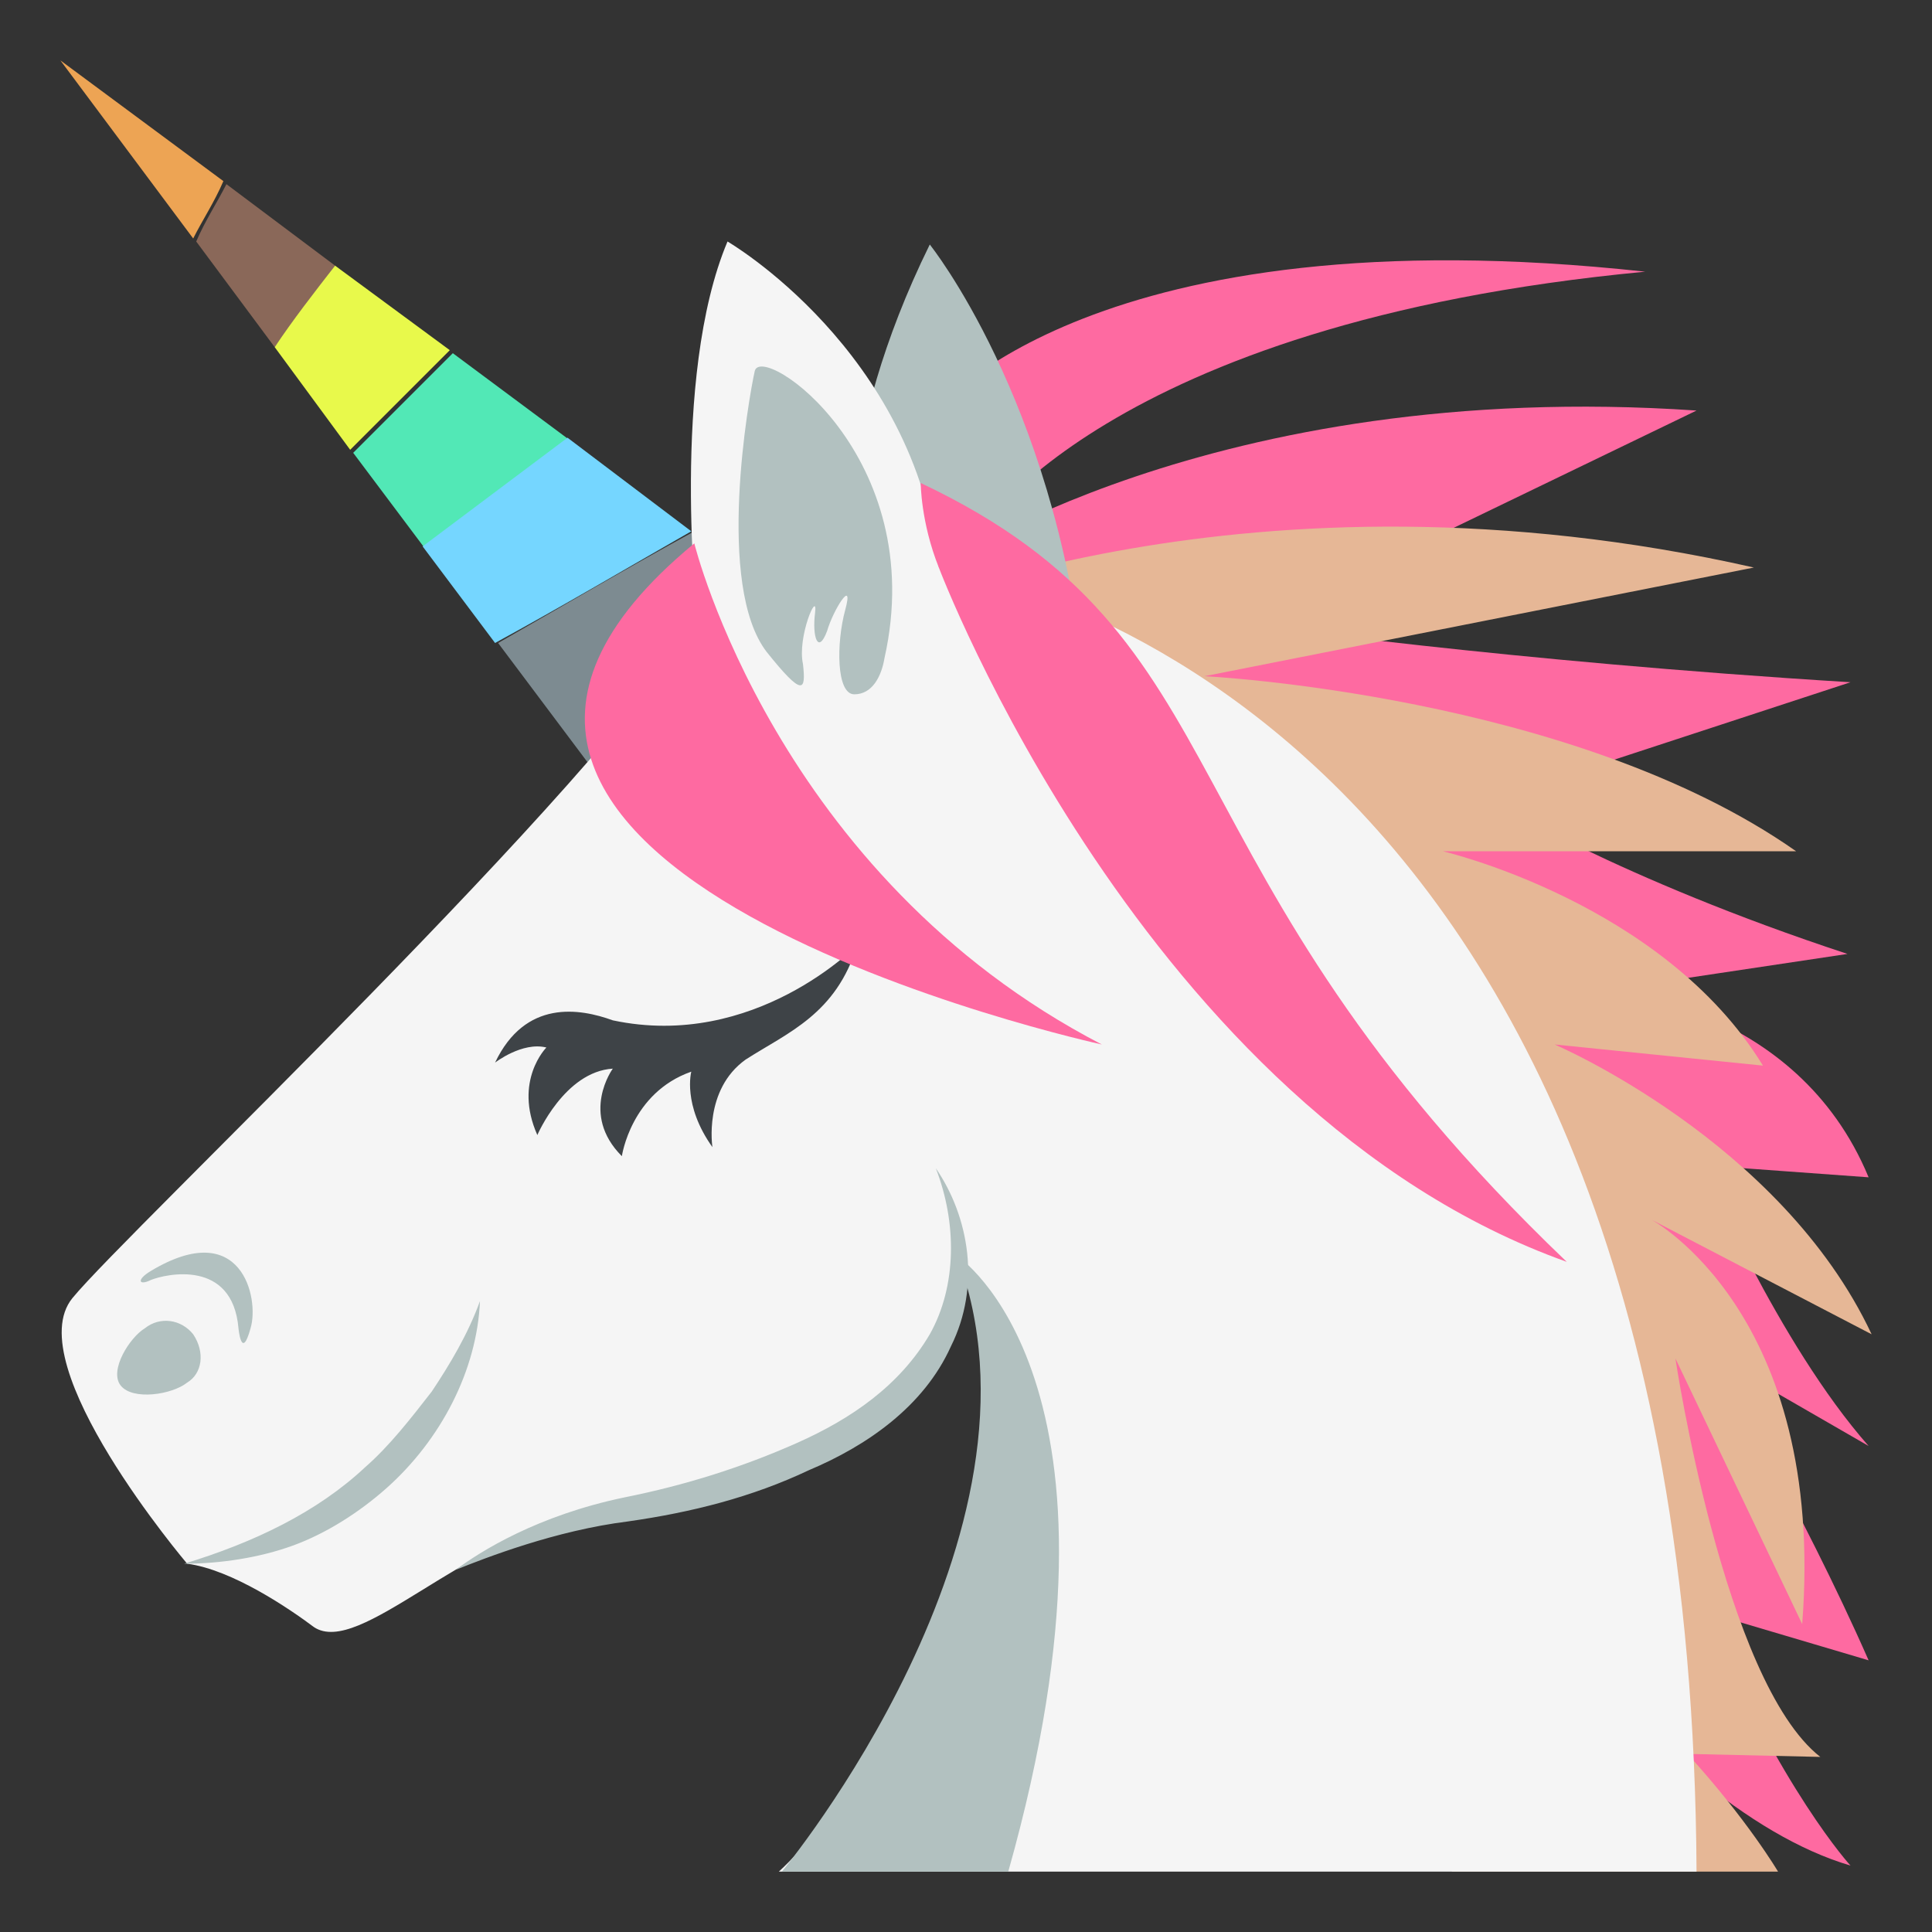 <svg xmlns="http://www.w3.org/2000/svg" viewBox="0 0 64 64">
    <rect x="0" y="0" width="64" height="64" fill="#333333" stroke="none"/>
    <title>unicorn: dark skin tone</title>
    <path fill="#eda454" d="M2 2l4.4 5.9c.3-.6.7-1.2 1-1.9L2 2"/>
    <path fill="#8a6859" d="M9.1 11.5c.7-.9 1.4-1.8 2-2.7L7.5 6.1c-.3.6-.7 1.2-1 1.9l2.6 3.5"/>
    <path fill="#e8f94b" d="M11.6 14.9l3.3-3.3-3.8-2.8c-.7.9-1.4 1.8-2 2.7l2.5 3.4"/>
    <path fill="#52e8b6" d="M14.1 18.2l4.8-3.6-3.9-2.9-3.3 3.3 2.4 3.2"/>
    <path fill="#75d6ff" d="M16.4 21.3c2.2-1.2 4.4-2.5 6.5-3.7l-4.1-3.1-4.8 3.6 2.4 3.2"/>
    <path fill="#7d8b91" d="M23 17.6c-2.2 1.2-4.4 2.5-6.5 3.7l3.9 5.2 4.9-4.9 1.4-1.4-3.7-2.6"/>
    <g fill="#fe6aa1">
        <path d="M32.3 17.8s4.2-7.1 22.2-8.8C36.2 7 31 13.6 31 13.6s.7 2.7 1.3 4.2"/>
        <path d="M31.1 18.8s9-6.3 25.1-5.2l-14.7 7.1s8.4 1.2 19.8 1.9l-11.9 3.9s4.2 2.6 11.8 5.1l-8 1.2s6.3.4 8.7 6.2l-5.5-.4s2.5 5.9 5.5 9.3l-5.2-3s3 5.1 5.2 10.1l-5.4-1.6c2.5 5.9 4.8 8.4 4.8 8.4-13.5-4-30.2-43-30.2-43"/>
    </g>
    <path fill="#e6b796" d="M29.4 20.4s11.9-5.4 28.7-1.6l-18.2 3.6s12.2.6 19.6 5.8H47.8s7.3 1.7 10.6 7.1l-6.9-.7S59 37.8 62 44.2l-7.3-3.8s5.8 3.1 5 13.4L55.5 45s1.6 10.7 4.8 13.2l-4.4-.1c2 2.2 3 3.9 3 3.9H48.1L29.4 20.4"/>
    <path fill="#b2c1c0" d="M28.2 19s-.6-4.4 2.6-10.9c0 0 4.1 5.1 5.1 14.2L28.2 19"/>
    <path fill="#f5f5f5" d="M10.4 53.9c1.5 1 5-3 9-3.7 15-2.8 12.2-8.6 12.2-8.6 4.1 5.1-2.2 17.1-5.8 20.4h30.4C56 22 31.1 18.8 31.1 18.8c-.8-7.2-7-10.8-7-10.8-1.9 4.5-1 12.5-1 12.5C20 25.9 4.2 40.8 2.4 43c-1.8 2.2 3.8 8.8 3.8 8.8 1.5.2 3.4 1.5 4.2 2.1"/>
    <g fill="#b2c1c0">
        <path d="M15.1 52c.8-.6 2.7-1.8 5.6-2.4 2-.4 3.9-1 5.7-1.8 1.8-.8 3.4-1.9 4.4-3.6.9-1.6.9-3.7.2-5.5 1.1 1.6 1.5 3.9.5 5.9-.9 2-2.8 3.3-4.7 4.1-1.9.9-3.9 1.4-6 1.7-2.4.3-4.7 1.2-5.7 1.6M6.2 45.8c-.5.4-1.8.6-2.2.1-.4-.5.3-1.6.8-1.9.5-.4 1.2-.3 1.6.2.4.6.3 1.3-.2 1.6M15.9 43.1c-.1 2.3-1.3 4.6-3.1 6.2-.9.8-2 1.5-3.1 1.9-1.1.4-2.4.6-3.6.6 2.3-.7 4.4-1.7 6-3.2.8-.7 1.5-1.6 2.2-2.5.6-.9 1.2-1.9 1.6-3"/>
    </g>
    <path fill="#3e4347" d="M16.4 35.2s.9-.7 1.7-.5c0 0-1.1 1.1-.3 2.9 0 0 .9-2.1 2.5-2.2 0 0-1.1 1.5.3 2.9 0 0 .3-2.1 2.3-2.8 0 0-.3 1.1.7 2.5 0 0-.3-1.9 1.1-2.9 1.4-.9 3-1.5 3.7-3.8 0 0-3.4 3.5-8.1 2.5-1.1-.4-2.9-.7-3.9 1.4"/>
    <g fill="#b2c1c0">
        <path d="M25.4 21.6c-1.7-2.2-.6-8.4-.4-9.3.2-1 5.8 2.8 4.3 9.5-.1.6-.4 1.2-1 1.2s-.6-1.7-.3-2.8c.3-1.1-.4 0-.6.7-.3.8-.5.2-.4-.6.1-.8-.6.8-.4 1.7.1.9 0 1.1-1.2-.4M5 42.1c-.5.3-.4.5 0 .3.5-.2 2.7-.7 2.9 1.6 0 0 .1 1.1.4 0 .3-1-.3-3.7-3.3-1.9"/>
    </g>
    <g fill="#fe6aa1">
        <path d="M23 18s2.7 11 13.5 16.6c0 0-26.6-5.8-13.5-16.6M31.1 18.8s6.8 18 20.8 23C38.1 28.6 41.5 21.2 30.5 16c0 0 0 1.3.6 2.8"/>
    </g>
    <path fill="#b2c1c0" d="M31.7 41.6S38 45.7 33.4 62h-7.5s9.3-11.2 5.8-20.4"/>
</svg>
